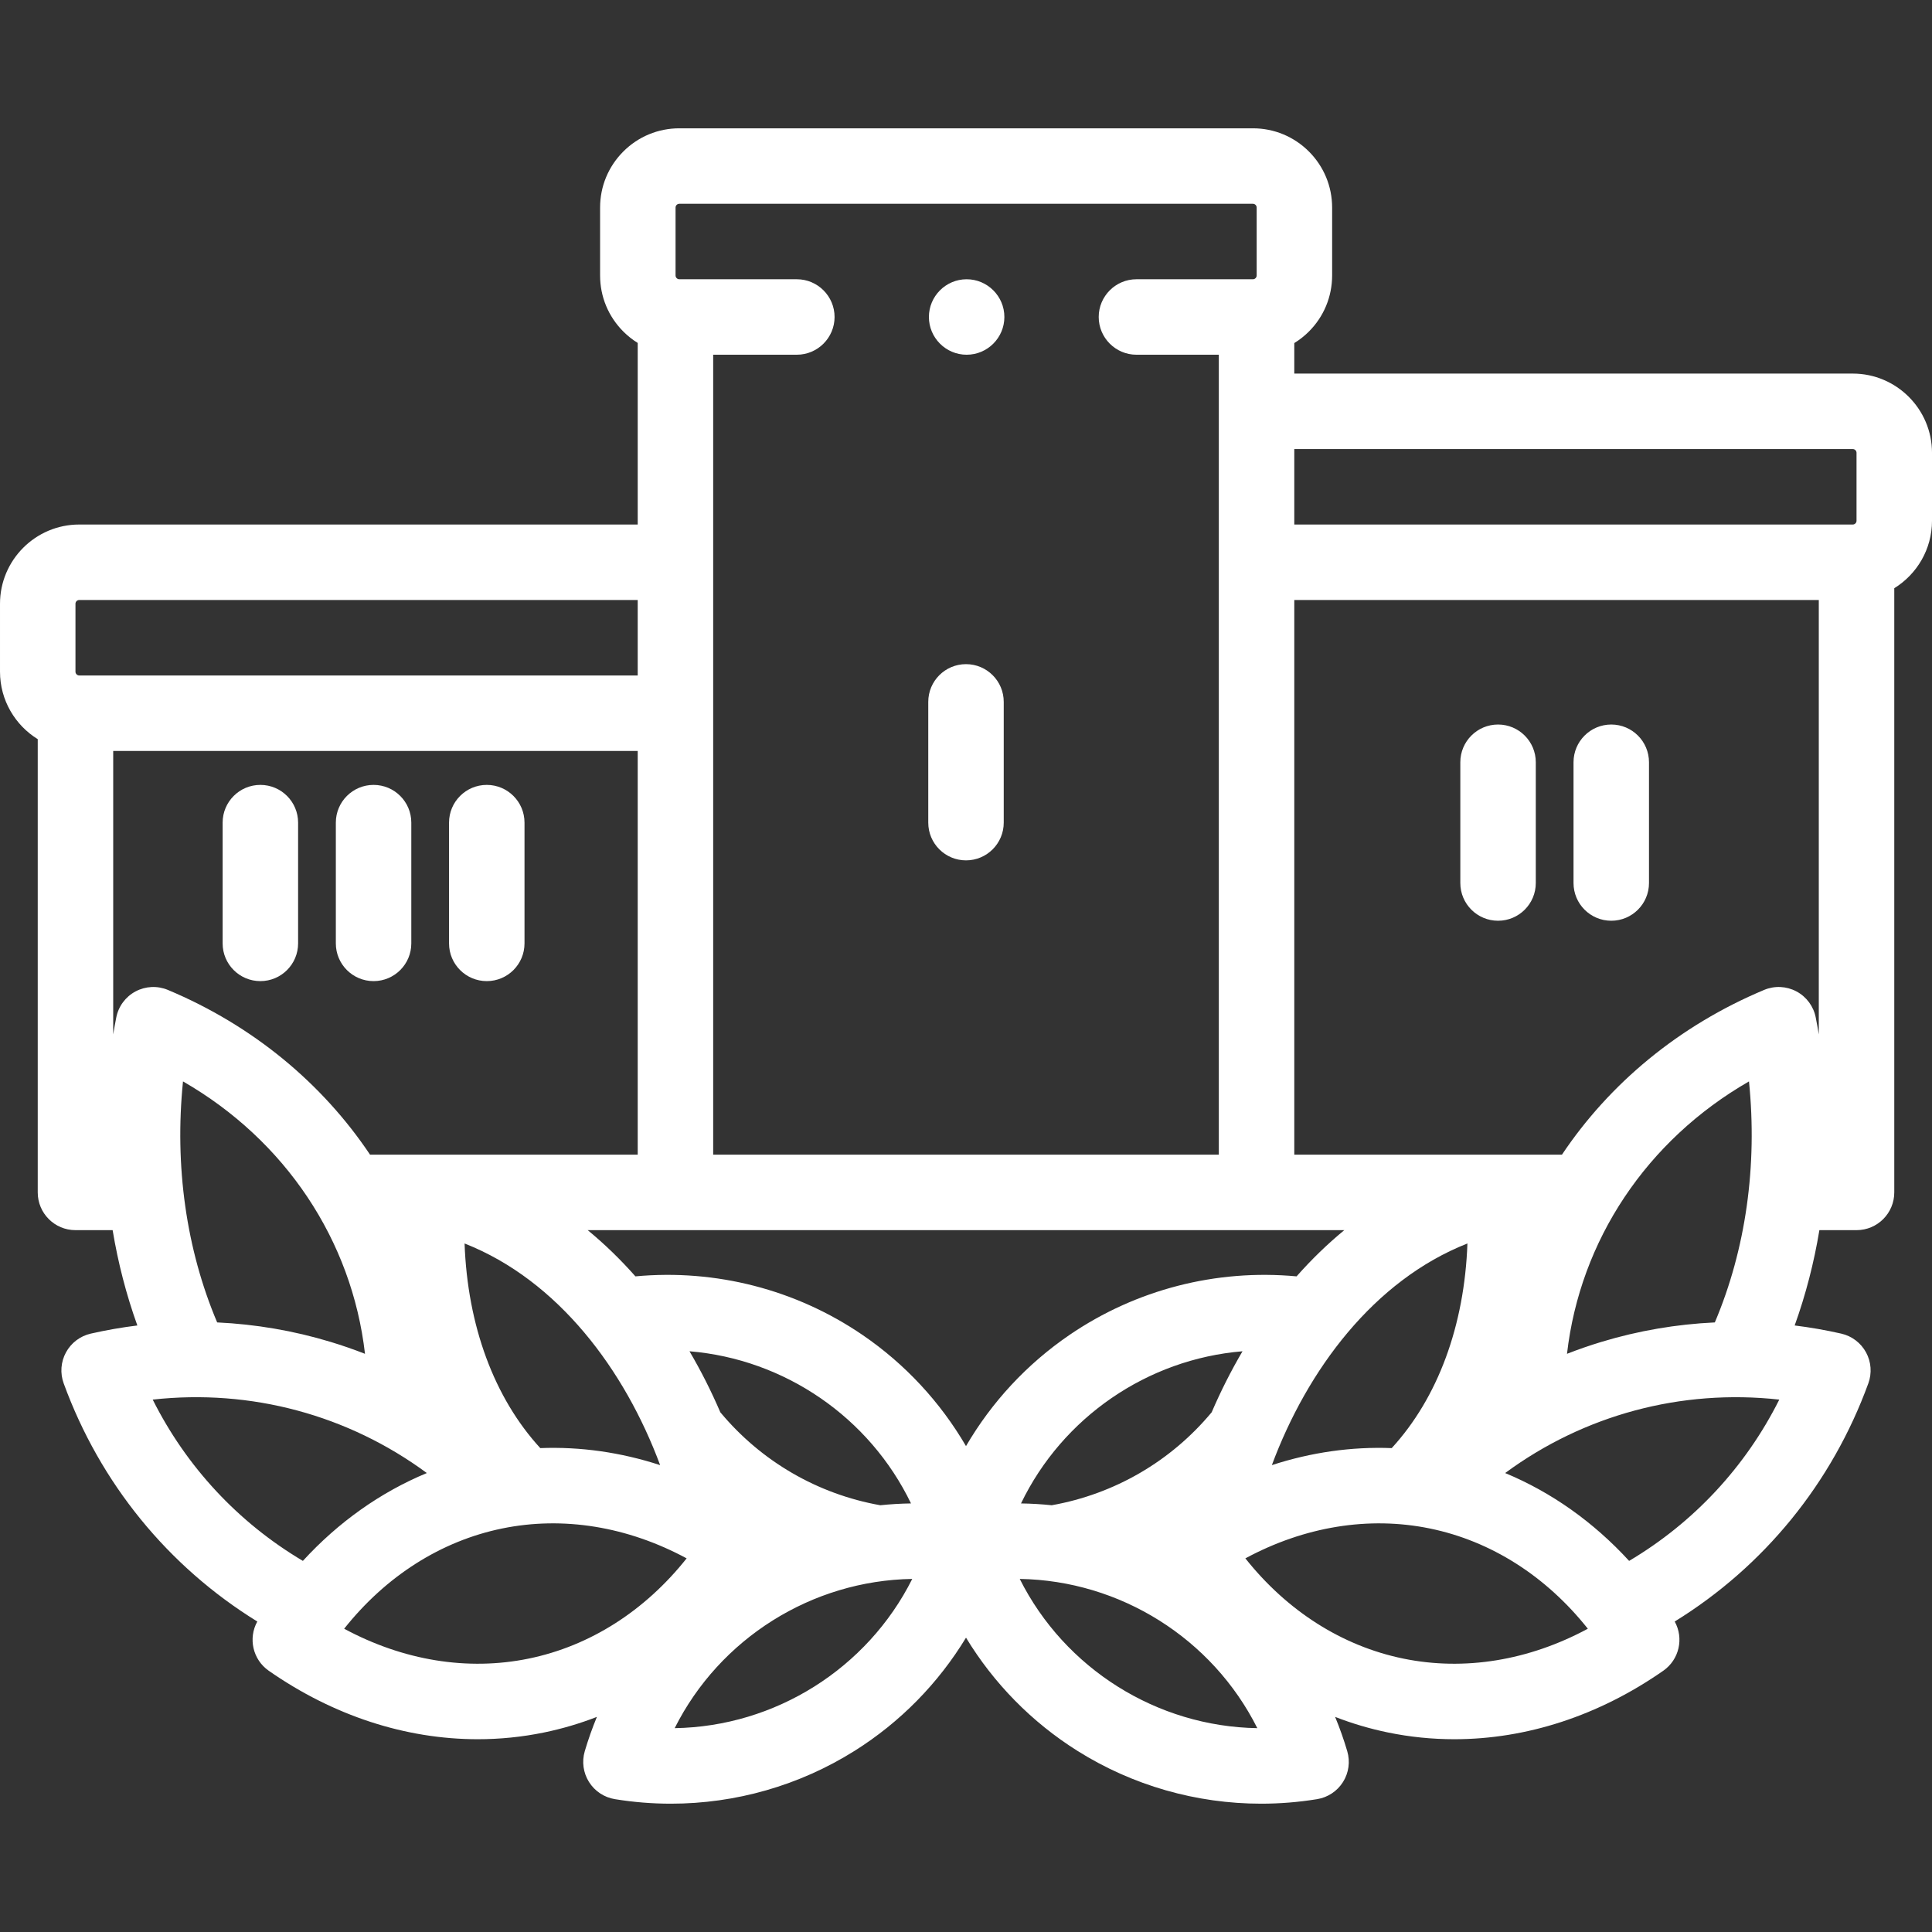 <svg xmlns="http://www.w3.org/2000/svg" id="Capa_1" enable-background="new 0 0 512 512" height="512" viewBox="0 0 512 512" width="512"><rect x="0" y="0" width="512" height="512" fill="#333333" stroke="none"/><path d="m491 99.004h-148v-8.087c1.392-.855 2.694-1.88 3.88-3.063 3.96-3.96 6.14-9.24 6.15-14.85v-18c-.01-5.61-2.19-10.88-6.15-14.85-3.97-3.96-9.24-6.15-14.85-6.15h-152c-5.61 0-10.89 2.19-14.85 6.15-3.96 3.97-6.15 9.24-6.15 14.85v18c0 5.61 2.19 10.88 6.15 14.85 1.167 1.167 2.449 2.18 3.82 3.029v48.121h-148c-11.58 0-21 9.42-21 21v18c0 7.549 4.004 14.181 10 17.882v120.118c0 5.523 4.477 10 10 10h9.847c1.44 8.682 3.629 17.144 6.552 25.26-4.139.512-8.261 1.231-12.348 2.16-2.8.637-5.191 2.446-6.565 4.968s-1.597 5.512-.613 8.21c9.655 26.475 27.67 48.532 51.314 63.116-2.469 4.455-1.193 10.099 3.028 13.044 17.117 11.94 36.29 18.151 55.381 18.151 5.882 0 11.753-.589 17.558-1.782 4.805-.987 9.491-2.373 14.029-4.137-1.224 2.959-2.298 5.994-3.215 9.094-.814 2.754-.406 5.725 1.122 8.156 1.527 2.432 4.026 4.089 6.86 4.551 4.936.804 9.898 1.201 14.834 1.201 17.16 0 34.037-4.798 48.694-14.005 12.123-7.615 22.19-17.911 29.523-29.991 7.333 12.08 17.401 22.376 29.523 29.991 14.657 9.207 31.534 14.005 48.694 14.005 4.936 0 9.898-.397 14.834-1.201 2.834-.462 5.333-2.119 6.86-4.551 1.528-2.432 1.936-5.402 1.122-8.156-.917-3.1-1.991-6.134-3.215-9.094 4.538 1.764 9.224 3.149 14.029 4.137 5.805 1.193 11.676 1.782 17.558 1.782 19.091 0 38.265-6.211 55.381-18.151 4.221-2.945 5.497-8.589 3.028-13.044 23.644-14.584 41.659-36.641 51.314-63.116.983-2.698.76-5.688-.613-8.21s-3.765-4.331-6.565-4.968c-4.087-.929-8.209-1.648-12.348-2.16 2.923-8.117 5.112-16.579 6.552-25.26h9.845c5.523 0 10-4.477 10-10v-160.118c5.996-3.702 10-10.333 10-17.882v-18c0-11.58-9.42-21-21-21zm-9.811 170.64c-.577-2.952-2.452-5.487-5.105-6.904-2.653-1.416-5.803-1.563-8.577-.4-22.594 9.475-40.945 24.793-53.579 43.664h-70.928v-147h139v115.12c-.249-1.494-.519-2.988-.811-4.48zm-56.798 85.971c-3.083.935-6.125 1.99-9.119 3.16 3.453-30.069 21.129-56.609 48.23-72.189 2.268 22.389-.848 44.512-9.053 63.868-10.179.475-20.284 2.198-30.058 5.161zm-366.84-5.161c-8.205-19.356-11.321-41.479-9.053-63.868 27.101 15.58 44.778 42.12 48.23 72.189-2.994-1.17-6.035-2.226-9.119-3.16-9.774-2.963-19.879-4.686-30.058-5.161zm-13.058-88.114c-2.774-1.162-5.923-1.016-8.577.4-2.653 1.417-4.528 3.952-5.105 6.904-.292 1.492-.562 2.986-.811 4.48v-75.12h139v107h-70.929c-12.633-18.871-30.984-34.189-53.578-43.664zm311.755 63.664c-4.43 3.643-8.655 7.731-12.643 12.245-21.287-1.98-42.56 3.489-60.192 15.531-11.293 7.712-20.617 17.797-27.413 29.451-6.796-11.654-16.12-21.738-27.413-29.451-17.632-12.042-38.905-17.511-60.192-15.531-3.989-4.514-8.214-8.602-12.643-12.245zm-213.068 57.759c-12.248-13.347-19.286-32.494-20.063-54.23 24.824 9.778 42.466 33.534 51.826 58.739-10.404-3.391-21.115-4.922-31.763-4.509zm90.104 15.141c-16.634-2.957-31.585-11.65-42.392-24.639-2.407-5.603-5.142-11.016-8.171-16.166 25.229 2.086 47.695 17.508 58.702 40.324-2.725.04-5.44.201-8.139.481zm95.996-40.805c-3.029 5.15-5.764 10.563-8.171 16.166-10.807 12.989-25.758 21.683-42.392 24.639-2.699-.28-5.415-.441-8.138-.481 11.005-22.816 33.472-38.238 58.701-40.324zm59.603-28.566c-.777 21.736-7.814 40.883-20.063 54.23-10.648-.413-21.359 1.118-31.763 4.509 9.36-25.205 27.002-48.961 51.826-58.739zm103.117-209.529v18c0 .551-.449 1-1 1h-148v-20h148c.551 0 1 .448 1 1zm-312.97-65c0-.55.45-1 1-1h152c.55 0 1 .45 1 1v18c0 .55-.45 1-1 1h-30.86c-5.51 0-10 4.49-10 10s4.49 10 10 10h21.83v212h-134v-212h22.17c5.51 0 10-4.49 10-10s-4.49-10-10-10h-31.14c-.55 0-1-.45-1-1zm-159.03 105c0-.551.449-1 1-1h148v20h-148c-.551 0-1-.449-1-1zm20.472 210.903c26.034-2.874 51.769 4.066 72.645 19.462-12.289 5.105-23.439 13.01-32.85 23.28-17.133-10.157-30.873-24.936-39.795-42.742zm99.656 68.633c-16.208 3.331-33.269.52-48.921-7.913 11.06-13.921 25.629-23.229 41.839-26.559 16.208-3.331 33.269-.52 48.92 7.913-11.059 13.922-25.628 23.229-41.838 26.559zm38.67 18.439c11.937-23.792 36.345-39.125 62.959-39.549-11.936 23.791-36.344 39.124-62.959 39.549zm91.444-39.549c26.614.424 51.023 15.757 62.959 39.549-26.614-.425-51.022-15.758-62.959-39.549zm101.63 21.11c-16.21-3.33-30.779-12.637-41.838-26.558 15.651-8.433 32.712-11.244 48.92-7.913 16.21 3.33 30.779 12.637 41.839 26.559-15.653 8.432-32.714 11.243-48.921 7.912zm59.861-25.89c-9.411-10.27-20.561-18.175-32.85-23.28 20.876-15.396 46.611-22.336 72.645-19.462-8.922 17.805-22.662 32.584-39.795 42.742zm-185.733-195.646v-32c0-5.523 4.477-10 10-10s10 4.477 10 10v32c0 5.523-4.477 10-10 10s-10-4.477-10-10zm161-16v32c0 5.523-4.477 10-10 10s-10-4.477-10-10v-32c0-5.523 4.477-10 10-10s10 4.477 10 10zm30 0v32c0 5.523-4.477 10-10 10s-10-4.477-10-10v-32c0-5.523 4.477-10 10-10s10 4.477 10 10zm-358 16v32c0 5.523-4.477 10-10 10s-10-4.477-10-10v-32c0-5.523 4.477-10 10-10s10 4.477 10 10zm10 32v-32c0-5.523 4.477-10 10-10s10 4.477 10 10v32c0 5.523-4.477 10-10 10s-10-4.477-10-10zm30 0v-32c0-5.523 4.477-10 10-10s10 4.477 10 10v32c0 5.523-4.477 10-10 10s-10-4.477-10-10zm127.17-166c0-5.51 4.49-10 10-10s10 4.49 10 10-4.49 10-10 10-10-4.491-10-10z" fill="#ffffff"/></svg>